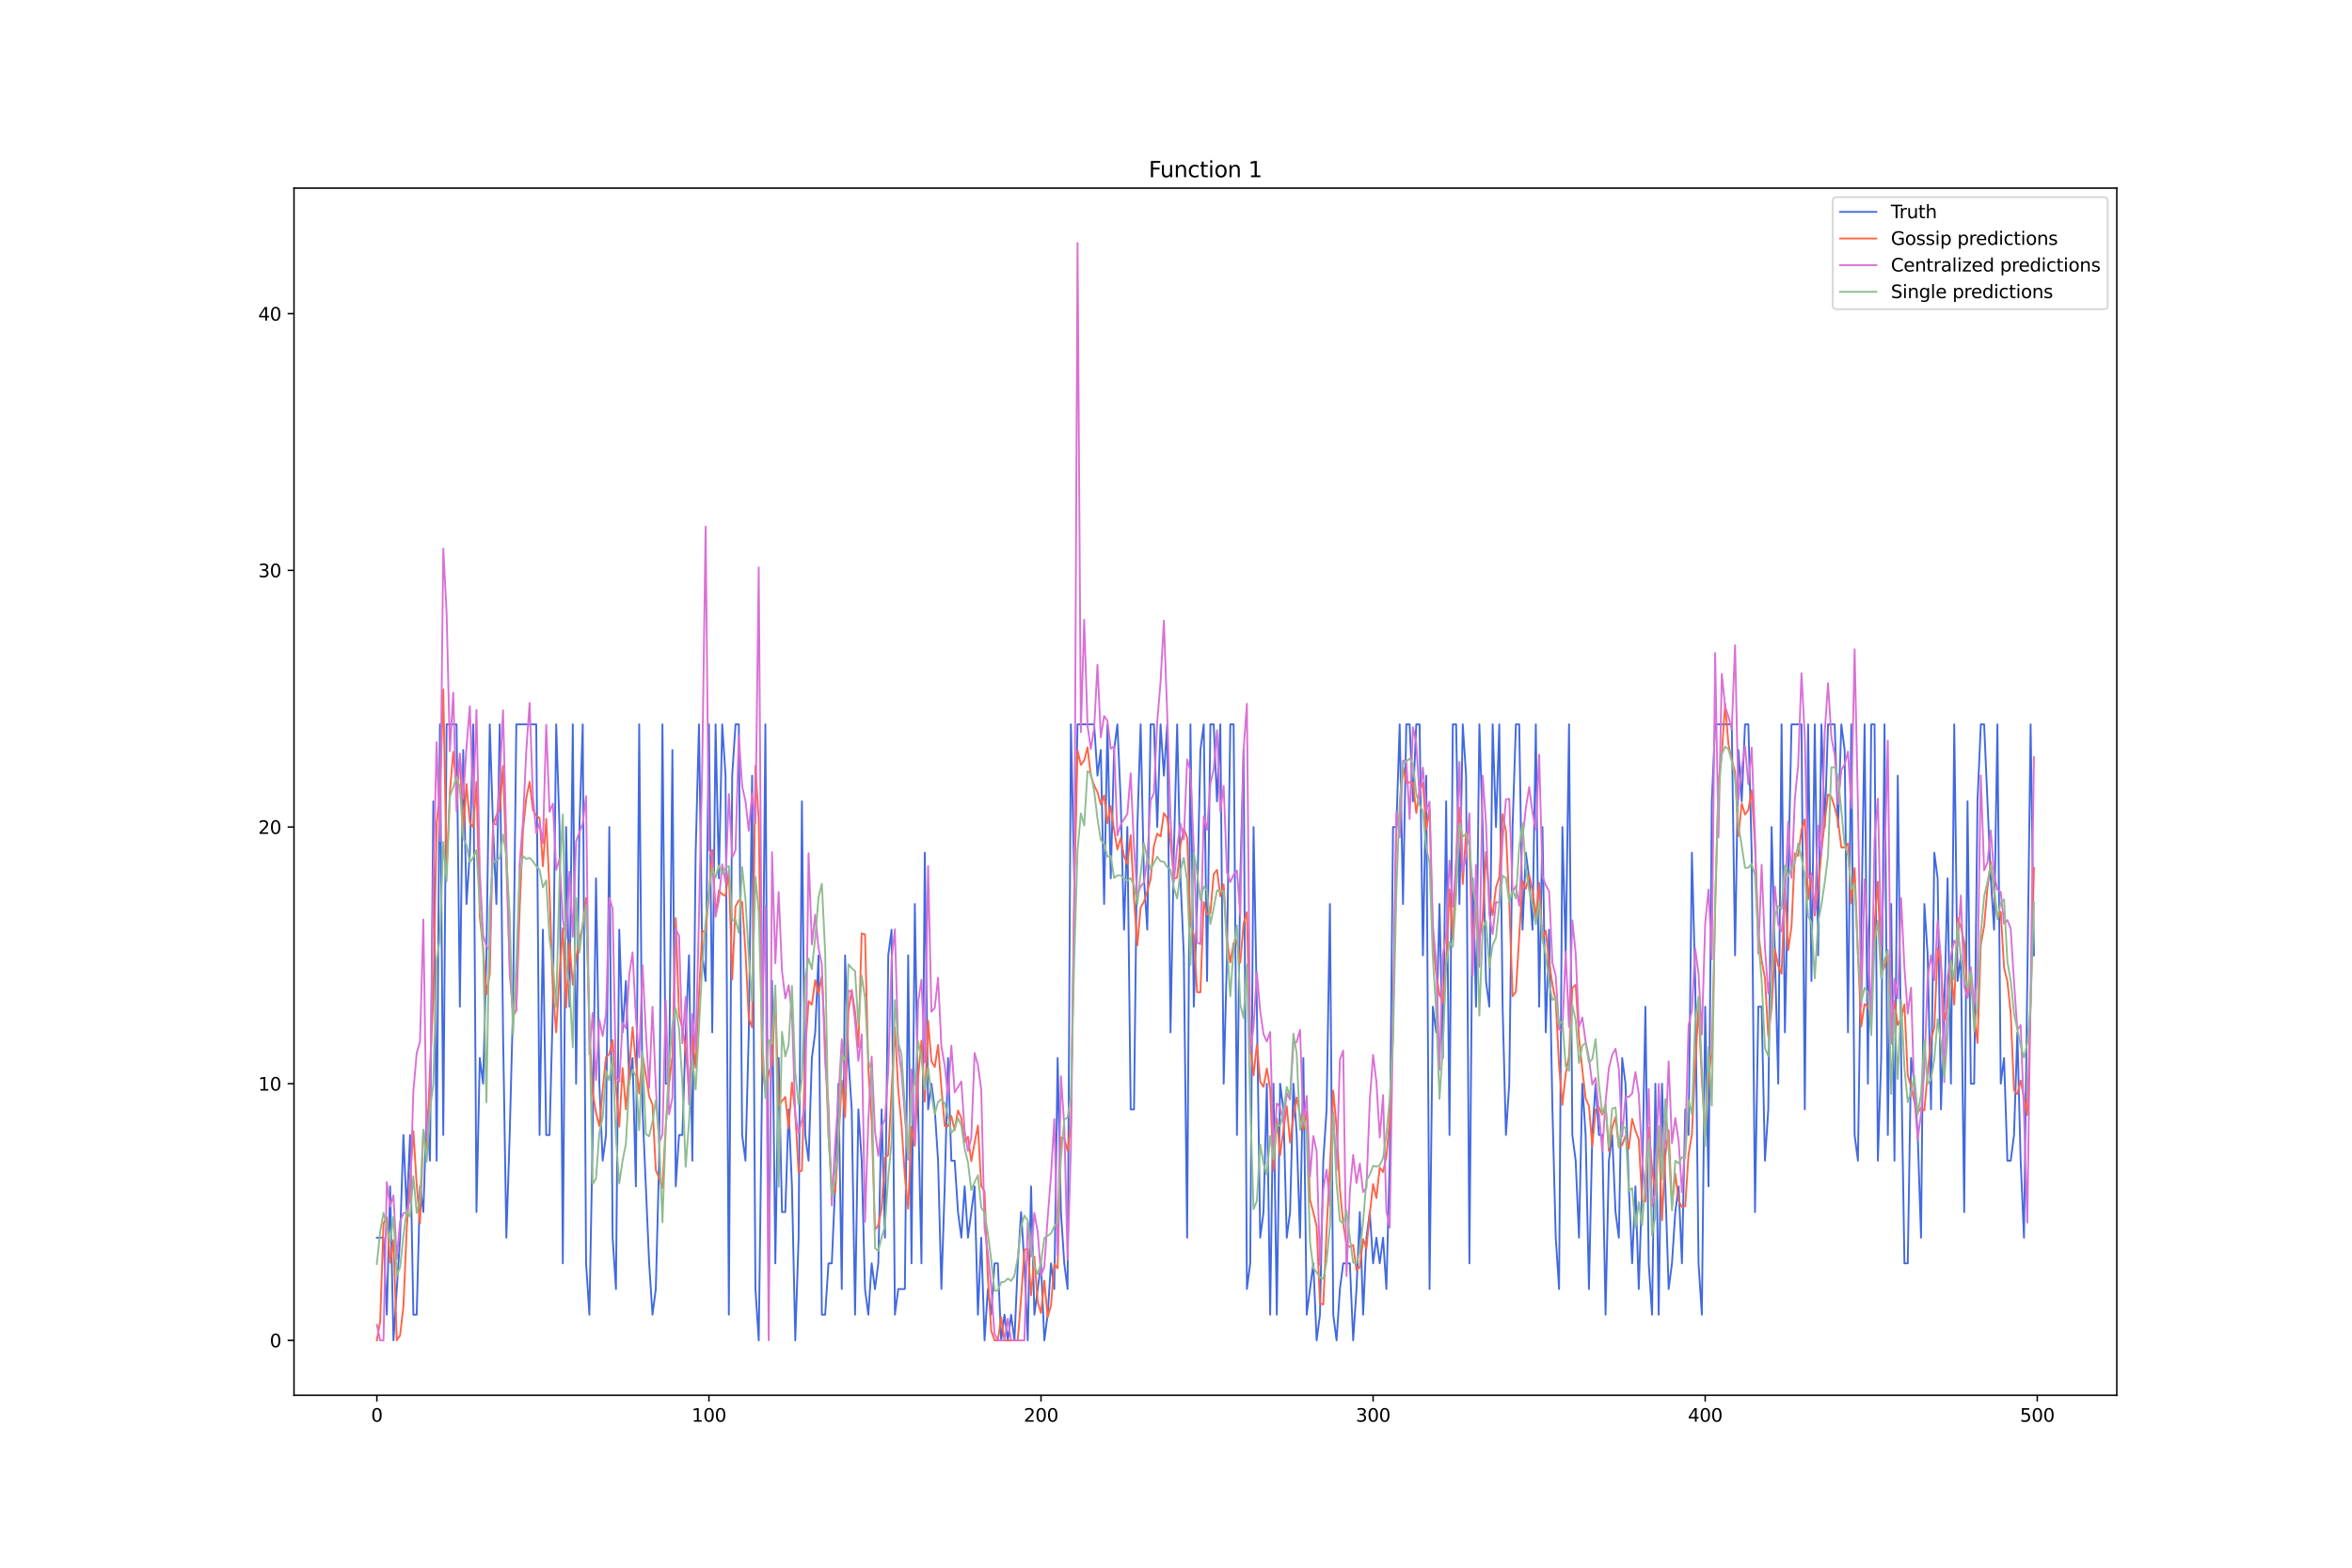 <?xml version="1.0" encoding="utf-8" standalone="no"?>
<!DOCTYPE svg PUBLIC "-//W3C//DTD SVG 1.1//EN"
  "http://www.w3.org/Graphics/SVG/1.1/DTD/svg11.dtd">
<svg xmlns:xlink="http://www.w3.org/1999/xlink" width="1296pt" height="864pt" viewBox="0 0 1296 864" xmlns="http://www.w3.org/2000/svg" version="1.1">
 <defs>
  <style type="text/css">*{stroke-linejoin: round; stroke-linecap: butt}</style>
 </defs>
 <g id="figure_1">
  <g id="patch_1">
   <path d="M 0 864 
L 1296 864 
L 1296 0 
L 0 0 
z
" style="fill: #ffffff"/>
  </g>
  <g id="axes_1">
   <g id="patch_2">
    <path d="M 162 768.96 
L 1166.4 768.96 
L 1166.4 103.68 
L 162 103.68 
z
" style="fill: #ffffff"/>
   </g>
   <g id="matplotlib.axis_1">
    <g id="xtick_1">
     <g id="line2d_1">
      <defs>
       <path id="m90f32930cd" d="M 0 0 
L 0 3.5 
" style="stroke: #000000; stroke-width: 0.8"/>
      </defs>
      <g>
       <use xlink:href="#m90f32930cd" x="207.655" y="768.96" style="stroke: #000000; stroke-width: 0.8"/>
      </g>
     </g>
     <g id="text_1">
      <!-- 0 -->
      <g transform="translate(204.473 783.558) scale(0.1 -0.1)">
       <defs>
        <path id="DejaVuSans-30" d="M 2034 4250 
Q 1547 4250 1301 3770 
Q 1056 3291 1056 2328 
Q 1056 1369 1301 889 
Q 1547 409 2034 409 
Q 2525 409 2770 889 
Q 3016 1369 3016 2328 
Q 3016 3291 2770 3770 
Q 2525 4250 2034 4250 
z
M 2034 4750 
Q 2819 4750 3233 4129 
Q 3647 3509 3647 2328 
Q 3647 1150 3233 529 
Q 2819 -91 2034 -91 
Q 1250 -91 836 529 
Q 422 1150 422 2328 
Q 422 3509 836 4129 
Q 1250 4750 2034 4750 
z
" transform="scale(0.016)"/>
       </defs>
       <use xlink:href="#DejaVuSans-30"/>
      </g>
     </g>
    </g>
    <g id="xtick_2">
     <g id="line2d_2">
      <g>
       <use xlink:href="#m90f32930cd" x="390.639" y="768.96" style="stroke: #000000; stroke-width: 0.8"/>
      </g>
     </g>
     <g id="text_2">
      <!-- 100 -->
      <g transform="translate(381.095 783.558) scale(0.1 -0.1)">
       <defs>
        <path id="DejaVuSans-31" d="M 794 531 
L 1825 531 
L 1825 4091 
L 703 3866 
L 703 4441 
L 1819 4666 
L 2450 4666 
L 2450 531 
L 3481 531 
L 3481 0 
L 794 0 
L 794 531 
z
" transform="scale(0.016)"/>
       </defs>
       <use xlink:href="#DejaVuSans-31"/>
       <use xlink:href="#DejaVuSans-30" x="63.623"/>
       <use xlink:href="#DejaVuSans-30" x="127.246"/>
      </g>
     </g>
    </g>
    <g id="xtick_3">
     <g id="line2d_3">
      <g>
       <use xlink:href="#m90f32930cd" x="573.623" y="768.96" style="stroke: #000000; stroke-width: 0.8"/>
      </g>
     </g>
     <g id="text_3">
      <!-- 200 -->
      <g transform="translate(564.079 783.558) scale(0.1 -0.1)">
       <defs>
        <path id="DejaVuSans-32" d="M 1228 531 
L 3431 531 
L 3431 0 
L 469 0 
L 469 531 
Q 828 903 1448 1529 
Q 2069 2156 2228 2338 
Q 2531 2678 2651 2914 
Q 2772 3150 2772 3378 
Q 2772 3750 2511 3984 
Q 2250 4219 1831 4219 
Q 1534 4219 1204 4116 
Q 875 4013 500 3803 
L 500 4441 
Q 881 4594 1212 4672 
Q 1544 4750 1819 4750 
Q 2544 4750 2975 4387 
Q 3406 4025 3406 3419 
Q 3406 3131 3298 2873 
Q 3191 2616 2906 2266 
Q 2828 2175 2409 1742 
Q 1991 1309 1228 531 
z
" transform="scale(0.016)"/>
       </defs>
       <use xlink:href="#DejaVuSans-32"/>
       <use xlink:href="#DejaVuSans-30" x="63.623"/>
       <use xlink:href="#DejaVuSans-30" x="127.246"/>
      </g>
     </g>
    </g>
    <g id="xtick_4">
     <g id="line2d_4">
      <g>
       <use xlink:href="#m90f32930cd" x="756.607" y="768.96" style="stroke: #000000; stroke-width: 0.8"/>
      </g>
     </g>
     <g id="text_4">
      <!-- 300 -->
      <g transform="translate(747.063 783.558) scale(0.1 -0.1)">
       <defs>
        <path id="DejaVuSans-33" d="M 2597 2516 
Q 3050 2419 3304 2112 
Q 3559 1806 3559 1356 
Q 3559 666 3084 287 
Q 2609 -91 1734 -91 
Q 1441 -91 1130 -33 
Q 819 25 488 141 
L 488 750 
Q 750 597 1062 519 
Q 1375 441 1716 441 
Q 2309 441 2620 675 
Q 2931 909 2931 1356 
Q 2931 1769 2642 2001 
Q 2353 2234 1838 2234 
L 1294 2234 
L 1294 2753 
L 1863 2753 
Q 2328 2753 2575 2939 
Q 2822 3125 2822 3475 
Q 2822 3834 2567 4026 
Q 2313 4219 1838 4219 
Q 1578 4219 1281 4162 
Q 984 4106 628 3988 
L 628 4550 
Q 988 4650 1302 4700 
Q 1616 4750 1894 4750 
Q 2613 4750 3031 4423 
Q 3450 4097 3450 3541 
Q 3450 3153 3228 2886 
Q 3006 2619 2597 2516 
z
" transform="scale(0.016)"/>
       </defs>
       <use xlink:href="#DejaVuSans-33"/>
       <use xlink:href="#DejaVuSans-30" x="63.623"/>
       <use xlink:href="#DejaVuSans-30" x="127.246"/>
      </g>
     </g>
    </g>
    <g id="xtick_5">
     <g id="line2d_5">
      <g>
       <use xlink:href="#m90f32930cd" x="939.591" y="768.96" style="stroke: #000000; stroke-width: 0.8"/>
      </g>
     </g>
     <g id="text_5">
      <!-- 400 -->
      <g transform="translate(930.047 783.558) scale(0.1 -0.1)">
       <defs>
        <path id="DejaVuSans-34" d="M 2419 4116 
L 825 1625 
L 2419 1625 
L 2419 4116 
z
M 2253 4666 
L 3047 4666 
L 3047 1625 
L 3713 1625 
L 3713 1100 
L 3047 1100 
L 3047 0 
L 2419 0 
L 2419 1100 
L 313 1100 
L 313 1709 
L 2253 4666 
z
" transform="scale(0.016)"/>
       </defs>
       <use xlink:href="#DejaVuSans-34"/>
       <use xlink:href="#DejaVuSans-30" x="63.623"/>
       <use xlink:href="#DejaVuSans-30" x="127.246"/>
      </g>
     </g>
    </g>
    <g id="xtick_6">
     <g id="line2d_6">
      <g>
       <use xlink:href="#m90f32930cd" x="1122.575" y="768.96" style="stroke: #000000; stroke-width: 0.8"/>
      </g>
     </g>
     <g id="text_6">
      <!-- 500 -->
      <g transform="translate(1113.032 783.558) scale(0.1 -0.1)">
       <defs>
        <path id="DejaVuSans-35" d="M 691 4666 
L 3169 4666 
L 3169 4134 
L 1269 4134 
L 1269 2991 
Q 1406 3038 1543 3061 
Q 1681 3084 1819 3084 
Q 2600 3084 3056 2656 
Q 3513 2228 3513 1497 
Q 3513 744 3044 326 
Q 2575 -91 1722 -91 
Q 1428 -91 1123 -41 
Q 819 9 494 109 
L 494 744 
Q 775 591 1075 516 
Q 1375 441 1709 441 
Q 2250 441 2565 725 
Q 2881 1009 2881 1497 
Q 2881 1984 2565 2268 
Q 2250 2553 1709 2553 
Q 1456 2553 1204 2497 
Q 953 2441 691 2322 
L 691 4666 
z
" transform="scale(0.016)"/>
       </defs>
       <use xlink:href="#DejaVuSans-35"/>
       <use xlink:href="#DejaVuSans-30" x="63.623"/>
       <use xlink:href="#DejaVuSans-30" x="127.246"/>
      </g>
     </g>
    </g>
   </g>
   <g id="matplotlib.axis_2">
    <g id="ytick_1">
     <g id="line2d_7">
      <defs>
       <path id="m08e4f0e780" d="M 0 0 
L -3.5 0 
" style="stroke: #000000; stroke-width: 0.8"/>
      </defs>
      <g>
       <use xlink:href="#m08e4f0e780" x="162" y="738.72" style="stroke: #000000; stroke-width: 0.8"/>
      </g>
     </g>
     <g id="text_7">
      <!-- 0 -->
      <g transform="translate(148.637 742.519) scale(0.1 -0.1)">
       <use xlink:href="#DejaVuSans-30"/>
      </g>
     </g>
    </g>
    <g id="ytick_2">
     <g id="line2d_8">
      <g>
       <use xlink:href="#m08e4f0e780" x="162" y="597.258" style="stroke: #000000; stroke-width: 0.8"/>
      </g>
     </g>
     <g id="text_8">
      <!-- 10 -->
      <g transform="translate(142.275 601.057) scale(0.1 -0.1)">
       <use xlink:href="#DejaVuSans-31"/>
       <use xlink:href="#DejaVuSans-30" x="63.623"/>
      </g>
     </g>
    </g>
    <g id="ytick_3">
     <g id="line2d_9">
      <g>
       <use xlink:href="#m08e4f0e780" x="162" y="455.796" style="stroke: #000000; stroke-width: 0.8"/>
      </g>
     </g>
     <g id="text_9">
      <!-- 20 -->
      <g transform="translate(142.275 459.595) scale(0.1 -0.1)">
       <use xlink:href="#DejaVuSans-32"/>
       <use xlink:href="#DejaVuSans-30" x="63.623"/>
      </g>
     </g>
    </g>
    <g id="ytick_4">
     <g id="line2d_10">
      <g>
       <use xlink:href="#m08e4f0e780" x="162" y="314.334" style="stroke: #000000; stroke-width: 0.8"/>
      </g>
     </g>
     <g id="text_10">
      <!-- 30 -->
      <g transform="translate(142.275 318.133) scale(0.1 -0.1)">
       <use xlink:href="#DejaVuSans-33"/>
       <use xlink:href="#DejaVuSans-30" x="63.623"/>
      </g>
     </g>
    </g>
    <g id="ytick_5">
     <g id="line2d_11">
      <g>
       <use xlink:href="#m08e4f0e780" x="162" y="172.871" style="stroke: #000000; stroke-width: 0.8"/>
      </g>
     </g>
     <g id="text_11">
      <!-- 40 -->
      <g transform="translate(142.275 176.671) scale(0.1 -0.1)">
       <use xlink:href="#DejaVuSans-34"/>
       <use xlink:href="#DejaVuSans-30" x="63.623"/>
      </g>
     </g>
    </g>
   </g>
   <g id="line2d_12">
    <path d="M 207.655 682.135 
L 211.314 682.135 
L 213.144 724.574 
L 214.974 653.843 
L 216.804 738.72 
L 220.463 682.135 
L 222.293 625.55 
L 224.123 667.989 
L 225.953 625.55 
L 227.783 724.574 
L 229.613 724.574 
L 231.442 653.843 
L 233.272 667.989 
L 235.102 611.404 
L 236.932 639.696 
L 238.762 441.649 
L 240.592 639.696 
L 242.422 399.211 
L 244.251 625.55 
L 246.081 399.211 
L 251.571 399.211 
L 253.401 554.819 
L 255.23 413.357 
L 257.06 498.234 
L 258.89 469.942 
L 260.72 399.211 
L 262.55 667.989 
L 264.38 583.112 
L 266.209 597.258 
L 268.039 526.527 
L 269.869 399.211 
L 271.699 455.796 
L 273.529 498.234 
L 275.359 399.211 
L 277.189 568.965 
L 279.018 682.135 
L 280.848 625.55 
L 282.678 554.819 
L 284.508 399.211 
L 295.487 399.211 
L 297.317 625.55 
L 299.147 512.381 
L 300.976 625.55 
L 302.806 625.55 
L 304.636 554.819 
L 306.466 399.211 
L 308.296 455.796 
L 310.126 696.281 
L 311.956 455.796 
L 313.785 554.819 
L 315.615 399.211 
L 317.445 597.258 
L 319.275 455.796 
L 321.105 399.211 
L 322.935 696.281 
L 324.764 724.574 
L 326.594 625.55 
L 328.424 484.088 
L 330.254 597.258 
L 332.084 639.696 
L 333.914 625.55 
L 335.743 455.796 
L 337.573 682.135 
L 339.403 710.428 
L 341.233 512.381 
L 343.063 568.965 
L 344.893 540.673 
L 346.723 597.258 
L 348.552 583.112 
L 350.382 653.843 
L 352.212 399.211 
L 354.042 611.404 
L 357.702 696.281 
L 359.531 724.574 
L 361.361 710.428 
L 363.191 639.696 
L 365.021 399.211 
L 366.851 597.258 
L 368.681 597.258 
L 370.51 413.357 
L 372.34 653.843 
L 374.17 625.55 
L 376 625.55 
L 377.83 568.965 
L 379.66 526.527 
L 381.489 639.696 
L 383.319 469.942 
L 385.149 399.211 
L 386.979 526.527 
L 388.809 540.673 
L 390.639 399.211 
L 392.469 568.965 
L 394.298 399.211 
L 396.128 484.088 
L 397.958 399.211 
L 399.788 427.503 
L 401.618 724.574 
L 403.448 427.503 
L 405.277 399.211 
L 407.107 399.211 
L 408.937 625.55 
L 410.767 639.696 
L 412.597 568.965 
L 414.427 427.503 
L 416.256 710.428 
L 418.086 738.72 
L 419.916 597.258 
L 421.746 399.211 
L 423.576 710.428 
L 425.406 540.673 
L 427.236 696.281 
L 429.065 583.112 
L 430.895 667.989 
L 432.725 667.989 
L 434.555 611.404 
L 436.385 653.843 
L 438.215 738.72 
L 440.044 682.135 
L 441.874 441.649 
L 443.704 625.55 
L 445.534 639.696 
L 447.364 583.112 
L 449.194 568.965 
L 451.023 526.527 
L 452.853 724.574 
L 454.683 724.574 
L 456.513 696.281 
L 458.343 696.281 
L 460.173 653.843 
L 462.003 597.258 
L 463.832 710.428 
L 465.662 526.527 
L 467.492 583.112 
L 469.322 611.404 
L 471.152 724.574 
L 472.982 611.404 
L 474.811 639.696 
L 476.641 710.428 
L 478.471 724.574 
L 480.301 696.281 
L 482.131 710.428 
L 483.961 696.281 
L 485.79 611.404 
L 487.62 682.135 
L 489.45 526.527 
L 491.28 512.381 
L 493.11 724.574 
L 494.94 710.428 
L 498.599 710.428 
L 500.429 526.527 
L 502.259 696.281 
L 504.089 498.234 
L 505.919 611.404 
L 507.749 696.281 
L 509.578 469.942 
L 511.408 611.404 
L 513.238 597.258 
L 515.068 611.404 
L 516.898 639.696 
L 518.728 710.428 
L 520.557 653.843 
L 522.387 583.112 
L 524.217 639.696 
L 526.047 639.696 
L 527.877 667.989 
L 529.707 682.135 
L 531.536 653.843 
L 533.366 682.135 
L 537.026 653.843 
L 538.856 724.574 
L 540.686 682.135 
L 542.516 738.72 
L 544.345 710.428 
L 546.175 724.574 
L 548.005 696.281 
L 549.835 696.281 
L 551.665 738.72 
L 553.495 724.574 
L 555.324 738.72 
L 557.154 724.574 
L 558.984 738.72 
L 560.814 696.281 
L 562.644 667.989 
L 564.474 696.281 
L 566.303 738.72 
L 568.133 653.843 
L 569.963 724.574 
L 573.623 696.281 
L 575.453 738.72 
L 577.283 724.574 
L 579.112 696.281 
L 580.942 710.428 
L 582.772 583.112 
L 584.602 667.989 
L 586.432 696.281 
L 588.262 710.428 
L 590.091 399.211 
L 591.921 484.088 
L 593.751 399.211 
L 602.9 399.211 
L 604.73 427.503 
L 606.56 413.357 
L 608.39 498.234 
L 610.22 399.211 
L 612.05 484.088 
L 613.879 413.357 
L 615.709 399.211 
L 617.539 441.649 
L 619.369 512.381 
L 621.199 455.796 
L 623.029 611.404 
L 624.858 611.404 
L 626.688 455.796 
L 628.518 399.211 
L 630.348 484.088 
L 632.178 512.381 
L 634.008 399.211 
L 635.837 399.211 
L 637.667 455.796 
L 639.497 399.211 
L 641.327 427.503 
L 643.157 399.211 
L 644.987 568.965 
L 646.817 469.942 
L 648.646 399.211 
L 650.476 484.088 
L 652.306 526.527 
L 654.136 682.135 
L 655.966 399.211 
L 657.796 554.819 
L 659.625 498.234 
L 661.455 413.357 
L 663.285 399.211 
L 665.115 540.673 
L 666.945 399.211 
L 668.775 399.211 
L 670.604 441.649 
L 672.434 399.211 
L 674.264 597.258 
L 676.094 526.527 
L 677.924 399.211 
L 679.754 399.211 
L 681.583 625.55 
L 683.413 484.088 
L 685.243 413.357 
L 687.073 710.428 
L 688.903 696.281 
L 690.733 455.796 
L 692.563 554.819 
L 694.392 682.135 
L 696.222 667.989 
L 698.052 597.258 
L 699.882 724.574 
L 701.712 597.258 
L 703.542 724.574 
L 705.371 597.258 
L 707.201 611.404 
L 709.031 682.135 
L 710.861 667.989 
L 712.691 597.258 
L 714.521 625.55 
L 716.35 682.135 
L 718.18 583.112 
L 720.01 724.574 
L 723.67 696.281 
L 725.5 738.72 
L 727.33 724.574 
L 729.159 639.696 
L 730.989 611.404 
L 732.819 498.234 
L 734.649 724.574 
L 736.479 738.72 
L 738.309 710.428 
L 740.138 696.281 
L 743.798 696.281 
L 745.628 738.72 
L 747.458 710.428 
L 749.288 667.989 
L 751.117 724.574 
L 752.947 682.135 
L 754.777 667.989 
L 756.607 696.281 
L 758.437 682.135 
L 760.267 696.281 
L 762.097 682.135 
L 763.926 710.428 
L 765.756 639.696 
L 767.586 455.796 
L 769.416 455.796 
L 771.246 399.211 
L 773.076 498.234 
L 774.905 399.211 
L 776.735 399.211 
L 778.565 441.649 
L 780.395 399.211 
L 782.225 399.211 
L 784.055 526.527 
L 785.884 427.503 
L 787.714 710.428 
L 789.544 554.819 
L 791.374 568.965 
L 793.204 498.234 
L 795.034 583.112 
L 796.864 441.649 
L 798.693 625.55 
L 800.523 399.211 
L 802.353 399.211 
L 804.183 498.234 
L 806.013 399.211 
L 807.843 427.503 
L 809.672 696.281 
L 811.502 484.088 
L 813.332 554.819 
L 815.162 399.211 
L 816.992 455.796 
L 818.822 540.673 
L 820.651 554.819 
L 822.481 399.211 
L 824.311 455.796 
L 826.141 399.211 
L 827.971 554.819 
L 829.801 625.55 
L 831.63 597.258 
L 833.46 455.796 
L 835.29 399.211 
L 837.12 399.211 
L 838.95 512.381 
L 840.78 469.942 
L 842.61 484.088 
L 844.439 512.381 
L 846.269 399.211 
L 848.099 554.819 
L 849.929 455.796 
L 851.759 568.965 
L 853.589 512.381 
L 855.418 611.404 
L 857.248 682.135 
L 859.078 710.428 
L 860.908 455.796 
L 862.738 526.527 
L 864.568 399.211 
L 866.397 625.55 
L 868.227 639.696 
L 870.057 682.135 
L 871.887 597.258 
L 873.717 625.55 
L 875.547 710.428 
L 877.377 625.55 
L 879.206 597.258 
L 881.036 625.55 
L 882.866 625.55 
L 884.696 724.574 
L 886.526 639.696 
L 888.356 625.55 
L 890.185 667.989 
L 892.015 682.135 
L 893.845 583.112 
L 895.675 597.258 
L 897.505 653.843 
L 899.335 696.281 
L 901.164 653.843 
L 902.994 710.428 
L 904.824 653.843 
L 906.654 554.819 
L 908.484 696.281 
L 910.314 724.574 
L 912.144 597.258 
L 913.973 724.574 
L 915.803 597.258 
L 919.463 710.428 
L 921.293 696.281 
L 923.123 667.989 
L 924.952 653.843 
L 926.782 696.281 
L 928.612 611.404 
L 930.442 625.55 
L 932.272 469.942 
L 934.102 540.673 
L 935.931 696.281 
L 937.761 724.574 
L 939.591 554.819 
L 941.421 653.843 
L 943.251 441.649 
L 945.081 399.211 
L 954.23 399.211 
L 956.06 526.527 
L 957.89 413.357 
L 959.719 441.649 
L 961.549 399.211 
L 963.379 399.211 
L 965.209 469.942 
L 967.039 667.989 
L 968.869 554.819 
L 970.698 554.819 
L 972.528 639.696 
L 974.358 611.404 
L 976.188 455.796 
L 979.848 597.258 
L 981.678 399.211 
L 983.507 568.965 
L 987.167 399.211 
L 992.657 399.211 
L 994.486 611.404 
L 996.316 399.211 
L 998.146 540.673 
L 999.976 399.211 
L 1001.806 526.527 
L 1003.636 399.211 
L 1005.465 455.796 
L 1007.295 399.211 
L 1010.955 399.211 
L 1012.785 455.796 
L 1014.615 399.211 
L 1016.444 413.357 
L 1018.274 568.965 
L 1020.104 399.211 
L 1021.934 625.55 
L 1023.764 639.696 
L 1025.594 512.381 
L 1027.424 399.211 
L 1029.253 597.258 
L 1031.083 399.211 
L 1032.913 399.211 
L 1034.743 639.696 
L 1036.573 583.112 
L 1038.403 399.211 
L 1040.232 625.55 
L 1042.062 498.234 
L 1043.892 639.696 
L 1045.722 427.503 
L 1047.552 583.112 
L 1049.382 696.281 
L 1051.211 696.281 
L 1053.041 583.112 
L 1054.871 597.258 
L 1056.701 625.55 
L 1058.531 682.135 
L 1060.361 498.234 
L 1062.191 526.527 
L 1064.02 611.404 
L 1065.85 469.942 
L 1067.68 484.088 
L 1069.51 611.404 
L 1071.34 554.819 
L 1073.17 484.088 
L 1074.999 597.258 
L 1076.829 399.211 
L 1078.659 540.673 
L 1080.489 526.527 
L 1082.319 667.989 
L 1084.149 441.649 
L 1085.978 597.258 
L 1087.808 597.258 
L 1089.638 441.649 
L 1091.468 399.211 
L 1093.298 399.211 
L 1096.958 484.088 
L 1098.787 512.381 
L 1100.617 399.211 
L 1102.447 597.258 
L 1104.277 583.112 
L 1106.107 639.696 
L 1107.937 639.696 
L 1109.766 625.55 
L 1111.596 568.965 
L 1113.426 639.696 
L 1115.256 682.135 
L 1118.916 399.211 
L 1120.745 526.527 
L 1120.745 526.527 
" clip-path="url(#p2a21d5d3f4)" style="fill: none; stroke: #4169e1; stroke-linecap: square"/>
   </g>
   <g id="line2d_13">
    <path d="M 207.655 738.72 
L 209.484 728.314 
L 211.314 674.173 
L 213.144 670.867 
L 214.974 695.972 
L 216.804 683.521 
L 218.634 738.72 
L 220.463 735.984 
L 222.293 719.894 
L 224.123 677.414 
L 225.953 649.484 
L 227.783 623.48 
L 229.613 653.014 
L 231.442 674.119 
L 233.272 623.28 
L 235.102 636.617 
L 236.932 588.853 
L 238.762 550.321 
L 240.592 453.52 
L 242.422 436.624 
L 244.251 379.954 
L 246.081 479.827 
L 247.911 436.257 
L 249.741 414.362 
L 251.571 434.692 
L 253.401 417.223 
L 255.23 458.762 
L 257.06 432.082 
L 258.89 453.29 
L 260.72 455.797 
L 262.55 430.96 
L 264.38 505.237 
L 266.209 522.651 
L 268.039 547.955 
L 269.869 536.738 
L 271.699 454.659 
L 273.529 449.283 
L 275.359 446.093 
L 277.189 422.049 
L 280.848 531.25 
L 282.678 560.257 
L 284.508 556.637 
L 286.338 501.444 
L 288.168 457.344 
L 289.997 439.88 
L 291.827 430.848 
L 293.657 446.43 
L 295.487 449.51 
L 297.317 450.967 
L 299.147 477.444 
L 300.976 451.305 
L 302.806 491.192 
L 304.636 545.572 
L 306.466 569.028 
L 308.296 536.855 
L 310.126 511.539 
L 311.956 555.356 
L 313.785 519.516 
L 315.615 542.748 
L 317.445 528.214 
L 319.275 517.763 
L 321.105 510.154 
L 322.935 494.921 
L 324.764 565.786 
L 326.594 602.246 
L 328.424 613.383 
L 330.254 620.646 
L 332.084 600.452 
L 333.914 582.675 
L 335.743 580.997 
L 337.573 573.232 
L 339.403 599.131 
L 341.233 620.954 
L 343.063 588.594 
L 344.893 611.35 
L 346.723 589.965 
L 348.552 566.131 
L 350.382 585.928 
L 352.212 602.65 
L 354.042 581.501 
L 355.872 592.331 
L 357.702 604.161 
L 359.531 608.858 
L 361.361 644.903 
L 363.191 649.133 
L 365.021 654.684 
L 366.851 620.532 
L 368.681 596.88 
L 370.51 582.277 
L 372.34 506.014 
L 374.17 559.531 
L 376 566.597 
L 377.83 577.786 
L 379.66 600.67 
L 381.489 570.469 
L 383.319 588.472 
L 385.149 548.247 
L 386.979 513.073 
L 388.809 513.527 
L 390.639 493.086 
L 392.469 468.437 
L 394.298 504.119 
L 396.128 490.744 
L 397.958 492.804 
L 399.788 493.86 
L 401.618 479.745 
L 403.448 539.866 
L 405.277 499.625 
L 407.107 496.176 
L 408.937 497.094 
L 410.767 524.397 
L 412.597 561.246 
L 414.427 566.273 
L 416.256 422.077 
L 418.086 452.15 
L 419.916 585.994 
L 421.746 601.61 
L 423.576 591.183 
L 425.406 586.887 
L 427.236 548.446 
L 429.065 609.392 
L 430.895 606.785 
L 432.725 604.563 
L 434.555 622.019 
L 436.385 596.617 
L 438.215 613.476 
L 440.044 646.013 
L 441.874 645.128 
L 443.704 579.286 
L 445.534 551.76 
L 447.364 553.679 
L 449.194 540.207 
L 451.023 547.843 
L 452.853 538.061 
L 454.683 574.482 
L 456.513 625.616 
L 458.343 653.922 
L 460.173 657.369 
L 462.003 629.717 
L 463.832 595.476 
L 465.662 615.678 
L 467.492 557.244 
L 469.322 545.678 
L 471.152 557.668 
L 472.982 576.995 
L 474.811 514.432 
L 476.641 515.008 
L 478.471 589.402 
L 480.301 617.778 
L 482.131 677.704 
L 483.961 675.298 
L 485.79 665.881 
L 487.62 638.197 
L 489.45 636.518 
L 493.11 566.277 
L 494.94 600.659 
L 496.77 620.142 
L 498.599 648.218 
L 500.429 666.186 
L 502.259 621.041 
L 504.089 631.536 
L 505.919 593.643 
L 507.749 573.568 
L 509.578 607.161 
L 511.408 562.601 
L 513.238 584.892 
L 515.068 588.069 
L 516.898 575.937 
L 518.728 599.627 
L 520.557 620.619 
L 522.387 620.706 
L 524.217 615.111 
L 526.047 622.853 
L 527.877 612.008 
L 529.707 616.147 
L 531.536 629.484 
L 533.366 626.45 
L 535.196 640.009 
L 537.026 629.78 
L 538.856 620.309 
L 540.686 653.635 
L 542.516 656.69 
L 544.345 704.096 
L 546.175 733.384 
L 548.005 738.72 
L 549.835 738.72 
L 551.665 725.967 
L 553.495 738.72 
L 560.814 738.72 
L 562.644 715.435 
L 564.474 688.847 
L 566.303 688.207 
L 568.133 713.888 
L 569.963 692.577 
L 571.793 717.564 
L 573.623 723.681 
L 575.453 705.834 
L 577.283 725.97 
L 579.112 719.518 
L 580.942 696.712 
L 582.772 699.028 
L 584.602 626.889 
L 586.432 627.371 
L 588.262 634.193 
L 590.091 619.499 
L 591.921 492.672 
L 593.751 413.631 
L 595.581 421.543 
L 597.411 419.115 
L 599.241 411.876 
L 601.07 427.498 
L 602.9 432.883 
L 604.73 436.488 
L 606.56 443.369 
L 608.39 438.415 
L 610.22 453.64 
L 612.05 444.259 
L 613.879 457.429 
L 615.709 468.128 
L 617.539 461.889 
L 619.369 471.921 
L 621.199 476.094 
L 623.029 460.286 
L 624.858 495.519 
L 626.688 521.044 
L 628.518 500.162 
L 630.348 496.945 
L 632.178 491.286 
L 634.008 484.517 
L 635.837 466.188 
L 637.667 459.422 
L 639.497 461.037 
L 641.327 448.089 
L 643.157 450.983 
L 644.987 463.87 
L 646.817 484.302 
L 648.646 483.593 
L 650.476 465.638 
L 652.306 456.655 
L 654.136 461.605 
L 655.966 509.5 
L 657.796 515.256 
L 659.625 546.838 
L 661.455 546.887 
L 663.285 497.154 
L 665.115 504.094 
L 666.945 503.211 
L 668.775 481.722 
L 670.604 479.441 
L 672.434 493.935 
L 674.264 487.411 
L 676.094 518.34 
L 677.924 530.439 
L 679.754 519.721 
L 681.583 518.477 
L 683.413 530.523 
L 685.243 508.943 
L 687.073 502.785 
L 688.903 576.338 
L 690.733 592.76 
L 692.563 575.472 
L 694.392 596.089 
L 696.222 598.985 
L 698.052 588.869 
L 699.882 600.098 
L 701.712 645.026 
L 703.542 616.445 
L 705.371 636.639 
L 707.201 622.468 
L 709.031 609.807 
L 710.861 629.731 
L 712.691 615.576 
L 714.521 604.848 
L 716.35 614.896 
L 718.18 622.56 
L 720.01 612.436 
L 721.84 661.294 
L 723.67 668.13 
L 725.5 675.954 
L 727.33 718.342 
L 729.159 718.966 
L 730.989 677.609 
L 732.819 643.41 
L 734.649 601.037 
L 736.479 621.454 
L 738.309 655.199 
L 740.138 674.332 
L 741.968 686.313 
L 743.798 687.187 
L 745.628 686.149 
L 747.458 700.086 
L 749.288 698.338 
L 751.117 682.926 
L 752.947 688.104 
L 754.777 668.933 
L 756.607 652.558 
L 758.437 660.284 
L 760.267 643.495 
L 762.097 645.982 
L 763.926 637.402 
L 765.756 618.145 
L 767.586 563.346 
L 769.416 452.254 
L 771.246 448.621 
L 773.076 422.278 
L 774.905 431.464 
L 776.735 431.149 
L 778.565 431.294 
L 780.395 448.106 
L 782.225 435.906 
L 784.055 431.423 
L 785.884 457.218 
L 787.714 445.794 
L 789.544 519.054 
L 791.374 536.728 
L 793.204 548.177 
L 795.034 552.903 
L 796.864 529.652 
L 798.693 490.091 
L 800.523 517.92 
L 802.353 474.489 
L 804.183 445.152 
L 806.013 487.219 
L 807.843 458.928 
L 809.672 465.734 
L 811.502 523.563 
L 813.332 501.111 
L 815.162 518.626 
L 816.992 506.019 
L 818.822 469.6 
L 820.651 494.871 
L 822.481 504.381 
L 824.311 489.11 
L 826.141 483.39 
L 827.971 448.717 
L 829.801 458.066 
L 831.63 497.899 
L 833.46 549.056 
L 835.29 546.594 
L 838.95 485.575 
L 840.78 489.784 
L 842.61 482.268 
L 844.439 490.756 
L 846.269 505.308 
L 848.099 486.536 
L 849.929 517.546 
L 851.759 512.905 
L 853.589 530.331 
L 855.418 542.498 
L 857.248 552.104 
L 859.078 587.233 
L 860.908 608.934 
L 862.738 591.676 
L 864.568 582.228 
L 866.397 544.425 
L 868.227 542.759 
L 870.057 571.599 
L 871.887 589.487 
L 873.717 605.295 
L 875.547 609.59 
L 877.377 631.778 
L 879.206 611.474 
L 881.036 610.189 
L 882.866 614.306 
L 884.696 608.757 
L 886.526 634.352 
L 888.356 621.413 
L 890.185 615.711 
L 892.015 632.316 
L 893.845 631.015 
L 895.675 625.996 
L 897.505 633.113 
L 899.335 616.705 
L 901.164 623.066 
L 902.994 628.018 
L 904.824 661.763 
L 906.654 662.204 
L 908.484 621.409 
L 910.314 643.652 
L 912.144 657.913 
L 913.973 621.964 
L 915.803 672.454 
L 917.633 636.737 
L 919.463 622.845 
L 921.293 664.506 
L 923.123 646.855 
L 924.952 661.753 
L 926.782 665.217 
L 928.612 664.765 
L 930.442 635.965 
L 932.272 625.282 
L 934.102 586.85 
L 935.931 554.839 
L 937.761 595.278 
L 939.591 624.334 
L 941.421 593.728 
L 943.251 580.275 
L 945.081 501.451 
L 946.911 430.592 
L 948.74 415.946 
L 950.57 387.804 
L 952.4 410.101 
L 954.23 418.973 
L 956.06 425.35 
L 957.89 460.794 
L 959.719 442.828 
L 961.549 448.935 
L 963.379 446.4 
L 965.209 435.577 
L 967.039 465.434 
L 968.869 513.681 
L 970.698 529.327 
L 972.528 539.151 
L 974.358 571.115 
L 976.188 555.449 
L 978.018 523.215 
L 979.848 532.344 
L 981.678 536.676 
L 983.507 489.557 
L 985.337 523.634 
L 987.167 510.384 
L 988.997 470.29 
L 990.827 471.74 
L 992.657 457.48 
L 994.486 451.57 
L 996.316 495.582 
L 998.146 481.311 
L 999.976 504.599 
L 1001.806 490.035 
L 1003.636 469.361 
L 1005.465 452.865 
L 1007.295 437.801 
L 1009.125 439.148 
L 1010.955 444.986 
L 1012.785 452.282 
L 1014.615 467.079 
L 1016.444 467.057 
L 1018.274 464.848 
L 1020.104 497.861 
L 1021.934 478.407 
L 1023.764 526.282 
L 1025.594 565.689 
L 1027.424 553.396 
L 1029.253 554.779 
L 1031.083 560.185 
L 1032.913 508.803 
L 1034.743 485.961 
L 1036.573 537.135 
L 1038.403 532.692 
L 1040.232 526.251 
L 1042.062 573.484 
L 1043.892 551.796 
L 1045.722 565.033 
L 1047.552 561.267 
L 1049.382 553.553 
L 1051.211 592.779 
L 1053.041 598.809 
L 1054.871 607.407 
L 1056.701 613.163 
L 1058.531 610.692 
L 1060.361 611.976 
L 1062.191 591.273 
L 1064.02 572.951 
L 1065.85 566.362 
L 1067.68 522.753 
L 1069.51 532.235 
L 1071.34 562.167 
L 1073.17 554.778 
L 1074.999 535.597 
L 1076.829 553.661 
L 1078.659 505.732 
L 1080.489 510.876 
L 1082.319 519.426 
L 1084.149 549.82 
L 1085.978 540.571 
L 1087.808 559.047 
L 1089.638 574.824 
L 1091.468 520.694 
L 1093.298 510.331 
L 1095.128 489.232 
L 1096.958 475.169 
L 1098.787 491.876 
L 1100.617 506.377 
L 1102.447 502.512 
L 1104.277 533.449 
L 1106.107 540.864 
L 1107.937 558.312 
L 1109.766 600.826 
L 1111.596 602.977 
L 1113.426 595.528 
L 1117.086 614.425 
L 1118.916 553.962 
L 1120.745 478.4 
L 1120.745 478.4 
" clip-path="url(#p2a21d5d3f4)" style="fill: none; stroke: #ff6347; stroke-linecap: square"/>
   </g>
   <g id="line2d_14">
    <path d="M 207.655 730.153 
L 209.484 738.72 
L 211.314 738.72 
L 213.144 651.486 
L 214.974 665.004 
L 216.804 658.776 
L 218.634 693.783 
L 220.463 673.163 
L 222.293 668.643 
L 224.123 668.167 
L 225.953 660.789 
L 227.783 601.23 
L 229.613 580.404 
L 231.442 574.075 
L 233.272 506.745 
L 235.102 627.346 
L 236.932 610.007 
L 238.762 484.672 
L 240.592 409.054 
L 242.422 463.618 
L 244.251 302.373 
L 246.081 337.474 
L 247.911 414.06 
L 249.741 381.78 
L 251.571 447.092 
L 253.401 415.326 
L 255.23 440.286 
L 257.06 411.564 
L 258.89 389.24 
L 260.72 444.336 
L 262.55 391.268 
L 264.38 480.802 
L 266.209 515.331 
L 268.039 521.608 
L 269.869 523.593 
L 271.699 453.913 
L 273.529 454.49 
L 275.359 429.822 
L 277.189 391.465 
L 280.848 536.817 
L 282.678 557.952 
L 284.508 556.87 
L 286.338 475.661 
L 288.168 452.76 
L 289.997 413.663 
L 291.827 387.38 
L 293.657 439.15 
L 295.487 459.215 
L 297.317 453.654 
L 299.147 464.734 
L 300.976 399.462 
L 302.806 447.424 
L 304.636 442.941 
L 306.466 479.481 
L 308.296 473.275 
L 310.126 506.93 
L 311.956 517.19 
L 313.785 480.445 
L 315.615 516.263 
L 317.445 463.586 
L 319.275 458.858 
L 321.105 453.683 
L 322.935 438.739 
L 324.764 581.073 
L 326.594 558.268 
L 328.424 595.236 
L 330.254 562.112 
L 332.084 571.002 
L 333.914 559.059 
L 335.743 494.756 
L 337.573 500.906 
L 339.403 593.968 
L 341.233 596.1 
L 343.063 563.787 
L 344.893 566.713 
L 346.723 537.46 
L 348.552 524.883 
L 350.382 560.904 
L 352.212 582.816 
L 354.042 532.013 
L 355.872 568.314 
L 357.702 599.572 
L 359.531 554.89 
L 361.361 598.535 
L 363.191 629.818 
L 365.021 625.228 
L 366.851 551.297 
L 368.681 614.14 
L 370.51 605.134 
L 372.34 512.119 
L 374.17 515.722 
L 376 575.044 
L 377.83 549.464 
L 379.66 608.756 
L 381.489 558.808 
L 383.319 578.278 
L 385.149 505.507 
L 386.979 420.136 
L 388.809 290.234 
L 390.639 467.885 
L 392.469 472.797 
L 394.298 505.207 
L 396.128 496.135 
L 397.958 476.355 
L 399.788 486.26 
L 401.618 437.579 
L 403.448 472.522 
L 405.277 468.717 
L 407.107 405.414 
L 408.937 433.229 
L 410.767 441.541 
L 412.597 457.911 
L 414.427 437.264 
L 416.256 453.615 
L 418.086 312.703 
L 419.916 563.388 
L 421.746 499.294 
L 423.576 738.72 
L 425.406 469.657 
L 427.236 530.958 
L 429.065 491.554 
L 430.895 535.173 
L 432.725 550.279 
L 434.555 543.062 
L 436.385 558.412 
L 438.215 614.639 
L 440.044 624.559 
L 441.874 617.571 
L 443.704 608.168 
L 445.534 470.253 
L 447.364 520.464 
L 449.194 504.164 
L 451.023 522.449 
L 452.853 531.652 
L 454.683 585.483 
L 456.513 608.585 
L 458.343 664.375 
L 460.173 630.069 
L 462.003 605.171 
L 463.832 572.832 
L 465.662 598.945 
L 467.492 545.822 
L 469.322 546.911 
L 471.152 562.604 
L 472.982 584.674 
L 474.811 570.06 
L 476.641 673.467 
L 478.471 617.476 
L 480.301 582.387 
L 482.131 623.395 
L 483.961 637.051 
L 485.79 620.669 
L 487.62 617.052 
L 489.45 590.49 
L 491.28 529.077 
L 493.11 512.143 
L 494.94 577.674 
L 496.77 591.241 
L 500.429 639.165 
L 502.259 589.432 
L 504.089 629.756 
L 505.919 552.262 
L 507.749 539.925 
L 509.578 585.685 
L 511.408 477.345 
L 513.238 557.532 
L 515.068 555.496 
L 516.898 538.853 
L 518.728 576.696 
L 520.557 587.208 
L 522.387 604.538 
L 524.217 576.251 
L 526.047 602.081 
L 529.707 596.017 
L 531.536 623.354 
L 533.366 634.323 
L 535.196 627.158 
L 537.026 580.329 
L 538.856 587.021 
L 540.686 600.426 
L 542.516 676.776 
L 544.345 690.698 
L 546.175 709.338 
L 548.005 735.36 
L 549.835 738.72 
L 553.495 738.72 
L 555.324 726.799 
L 557.154 738.72 
L 564.474 738.72 
L 566.303 673.88 
L 568.133 692.442 
L 569.963 668.492 
L 571.793 678.772 
L 573.623 703.235 
L 575.453 698.079 
L 577.283 671.169 
L 579.112 647.942 
L 580.942 616.813 
L 582.772 691.759 
L 584.602 593.142 
L 586.432 620.352 
L 588.262 694.2 
L 590.091 632.067 
L 591.921 498.283 
L 593.751 133.92 
L 595.581 403.541 
L 597.411 341.549 
L 599.241 399.887 
L 601.07 412.84 
L 602.9 401.431 
L 604.73 366.38 
L 606.56 406.384 
L 608.39 394.608 
L 610.22 397.261 
L 612.05 412.639 
L 613.879 411.352 
L 615.709 460.427 
L 617.539 454.351 
L 621.199 448.584 
L 623.029 426.19 
L 624.858 466.881 
L 626.688 493.765 
L 628.518 488.519 
L 630.348 486.327 
L 632.178 473.154 
L 634.008 441.161 
L 635.837 437.081 
L 637.667 397.746 
L 639.497 375.845 
L 641.327 342.023 
L 643.157 393.776 
L 644.987 450.817 
L 646.817 486.067 
L 648.646 466.541 
L 650.476 453.92 
L 652.306 462.736 
L 654.136 418.543 
L 655.966 424.912 
L 657.796 467.839 
L 659.625 519.42 
L 661.455 520.355 
L 663.285 449.861 
L 665.115 457.289 
L 666.945 431.766 
L 668.775 424.002 
L 670.604 402.495 
L 672.434 447.145 
L 674.264 433.122 
L 676.094 480.806 
L 677.924 486.137 
L 679.754 482.019 
L 681.583 479.828 
L 683.413 504.429 
L 685.243 413.135 
L 687.073 387.878 
L 688.903 580.462 
L 690.733 565.822 
L 692.563 535.968 
L 694.392 557.247 
L 696.222 569.94 
L 698.052 574.029 
L 699.882 568.754 
L 701.712 635.476 
L 703.542 608.126 
L 705.371 610.125 
L 707.201 618.666 
L 709.031 602.519 
L 710.861 605.951 
L 712.691 575.337 
L 714.521 574.206 
L 716.35 567.562 
L 718.18 619.517 
L 720.01 604.008 
L 721.84 648.483 
L 723.67 626.113 
L 725.5 634.555 
L 727.33 697.26 
L 729.159 655.227 
L 730.989 644.615 
L 732.819 664.66 
L 734.649 612.999 
L 736.479 645.157 
L 738.309 584.007 
L 740.138 579.052 
L 741.968 703.32 
L 743.798 656.522 
L 745.628 636.522 
L 747.458 652.024 
L 749.288 641.302 
L 751.117 657.009 
L 752.947 654.553 
L 754.777 606.515 
L 756.607 581.366 
L 758.437 596.383 
L 760.267 626.955 
L 762.097 603.528 
L 763.926 667.324 
L 765.756 676.596 
L 769.416 447.297 
L 771.246 461.513 
L 773.076 419.18 
L 774.905 419.296 
L 776.735 451.405 
L 778.565 400.804 
L 780.395 409.758 
L 782.225 440.105 
L 784.055 423.081 
L 785.884 446.934 
L 787.714 441.827 
L 789.544 509.923 
L 791.374 530.498 
L 793.204 589.697 
L 795.034 526.211 
L 796.864 515.2 
L 798.693 474.246 
L 800.523 499.623 
L 802.353 475.542 
L 804.183 419.879 
L 806.013 480.761 
L 807.843 471.661 
L 809.672 448.271 
L 811.502 537.464 
L 813.332 476.641 
L 815.162 532.84 
L 816.992 427.512 
L 818.822 453.677 
L 820.651 504.115 
L 822.481 514.83 
L 824.311 497.218 
L 826.141 497.485 
L 827.971 463.132 
L 829.801 440.582 
L 831.63 440.212 
L 833.46 491.754 
L 835.29 488.189 
L 837.12 499.175 
L 838.95 462.168 
L 840.78 445.229 
L 842.61 433.81 
L 844.439 447.872 
L 846.269 457.359 
L 848.099 415.851 
L 849.929 482.868 
L 851.759 487.837 
L 853.589 491.286 
L 855.418 530.675 
L 857.248 537.877 
L 859.078 567.32 
L 860.908 568.008 
L 862.738 524.681 
L 864.568 566.009 
L 866.397 507.222 
L 868.227 525.447 
L 870.057 566.016 
L 871.887 560.803 
L 873.717 574.148 
L 875.547 583.098 
L 877.377 597.789 
L 879.206 594.133 
L 881.036 613.07 
L 882.866 634.437 
L 884.696 607.287 
L 886.526 588.682 
L 888.356 581.345 
L 890.185 578.001 
L 892.015 589.218 
L 893.845 626.344 
L 895.675 604.391 
L 897.505 604.551 
L 899.335 602.652 
L 901.164 590.817 
L 902.994 602.835 
L 904.824 638.21 
L 906.654 657.997 
L 908.484 600.187 
L 910.314 664.907 
L 912.144 656.231 
L 913.973 597.421 
L 915.803 637.829 
L 917.633 629.848 
L 919.463 585.014 
L 921.293 629.941 
L 923.123 616.2 
L 924.952 628.752 
L 926.782 657.144 
L 928.612 630.695 
L 930.442 565.045 
L 932.272 556.805 
L 934.102 522.807 
L 935.931 536.715 
L 937.761 570.199 
L 939.591 508.996 
L 941.421 490.256 
L 943.251 528.643 
L 945.081 359.92 
L 946.911 461.497 
L 948.74 371.371 
L 950.57 389.495 
L 952.4 394.887 
L 954.23 401.95 
L 956.06 355.58 
L 957.89 440.585 
L 959.719 423.25 
L 961.549 411.381 
L 963.379 432.203 
L 965.209 412.012 
L 967.039 461.355 
L 968.869 525.507 
L 970.698 476.615 
L 972.528 522.356 
L 974.358 547.464 
L 976.188 529.39 
L 978.018 488.601 
L 979.848 509.453 
L 981.678 513.478 
L 983.507 495.342 
L 985.337 452.831 
L 987.167 483.881 
L 988.997 440.274 
L 990.827 421.75 
L 992.657 371.021 
L 994.486 405.983 
L 996.316 483.708 
L 998.146 482.478 
L 999.976 502.653 
L 1001.806 455.011 
L 1003.636 471.06 
L 1005.465 403.698 
L 1007.295 376.518 
L 1009.125 406.385 
L 1010.955 416.027 
L 1012.785 443.265 
L 1014.615 424.399 
L 1016.444 421.231 
L 1018.274 414.253 
L 1020.104 445.414 
L 1021.934 357.855 
L 1023.764 443.988 
L 1025.594 554.625 
L 1027.424 484.685 
L 1029.253 516.323 
L 1031.083 564.19 
L 1032.913 463.006 
L 1034.743 440.17 
L 1036.573 521.174 
L 1038.403 475.998 
L 1040.232 408.182 
L 1042.062 575.365 
L 1043.892 539.463 
L 1045.722 550.309 
L 1047.552 495 
L 1049.382 533.367 
L 1051.211 558.612 
L 1053.041 544.31 
L 1054.871 605.733 
L 1056.701 627.932 
L 1058.531 613.625 
L 1060.361 589.789 
L 1062.191 538.373 
L 1064.02 526.471 
L 1065.85 540.256 
L 1067.68 507.443 
L 1069.51 528.296 
L 1071.34 596.429 
L 1073.17 538.36 
L 1074.999 526.693 
L 1076.829 518.423 
L 1078.659 521.109 
L 1080.489 493.532 
L 1082.319 543.859 
L 1084.149 549.79 
L 1085.978 533.077 
L 1087.808 553.792 
L 1089.638 538.537 
L 1091.468 427.418 
L 1093.298 479.717 
L 1095.128 475.41 
L 1096.958 457.677 
L 1098.787 482.034 
L 1100.617 490.21 
L 1102.447 491.643 
L 1104.277 509.096 
L 1106.107 507.09 
L 1107.937 511.778 
L 1109.766 541.145 
L 1111.596 567.412 
L 1113.426 564.954 
L 1115.256 614.027 
L 1117.086 673.792 
L 1120.745 417.307 
L 1120.745 417.307 
" clip-path="url(#p2a21d5d3f4)" style="fill: none; stroke: #da70d6; stroke-linecap: square"/>
   </g>
   <g id="line2d_15">
    <path d="M 207.655 696.66 
L 209.484 678.853 
L 211.314 668.404 
L 213.144 675.587 
L 214.974 684.613 
L 216.804 670.66 
L 218.634 703.13 
L 220.463 698.457 
L 222.293 681.243 
L 224.123 667.335 
L 225.953 670.585 
L 227.783 648.254 
L 229.613 668.527 
L 231.442 661.39 
L 233.272 622.569 
L 235.102 640.227 
L 236.932 611.167 
L 238.762 597.855 
L 240.592 528.874 
L 242.422 517.243 
L 244.251 464.055 
L 246.081 485.77 
L 247.911 438.87 
L 249.741 433.797 
L 251.571 428.277 
L 253.401 434.123 
L 255.23 461.817 
L 257.06 465.707 
L 258.89 475.145 
L 260.72 472.631 
L 262.55 468.525 
L 264.38 499.637 
L 266.209 522.827 
L 268.039 607.531 
L 269.869 500.063 
L 271.699 475.271 
L 273.529 474.243 
L 275.359 472.989 
L 277.189 459.869 
L 279.018 471.644 
L 280.848 504.636 
L 282.678 570.416 
L 284.508 529.396 
L 286.338 482.544 
L 288.168 471.744 
L 289.997 473.419 
L 291.827 472.8 
L 293.657 474.696 
L 295.487 477.482 
L 297.317 479.429 
L 299.147 489.049 
L 300.976 485.167 
L 302.806 517.68 
L 304.636 531.482 
L 306.466 555.129 
L 308.296 484.4 
L 310.126 448.862 
L 311.956 532.546 
L 313.785 542.941 
L 315.615 577.252 
L 317.445 494.928 
L 319.275 525.019 
L 321.105 509.092 
L 322.935 498.994 
L 324.764 562.06 
L 326.594 652.633 
L 328.424 649.401 
L 330.254 624.232 
L 332.084 615.818 
L 333.914 590.383 
L 335.743 595.417 
L 337.573 583.153 
L 339.403 626.877 
L 341.233 652.218 
L 343.063 639.559 
L 344.893 630.234 
L 346.723 596.281 
L 348.552 589.532 
L 350.382 593.103 
L 352.212 622.909 
L 354.042 579.734 
L 355.872 625.047 
L 357.702 626.242 
L 359.531 618.322 
L 361.361 606.3 
L 363.191 628.121 
L 365.021 673.605 
L 366.851 621.942 
L 368.681 586.34 
L 370.51 564.466 
L 372.34 555.716 
L 374.17 566.887 
L 376 597.388 
L 377.83 643.109 
L 379.66 618.236 
L 381.489 583.44 
L 383.319 600.536 
L 386.979 531.99 
L 388.809 507.952 
L 390.639 490.797 
L 392.469 478.402 
L 394.298 483.591 
L 396.128 476.977 
L 397.958 481.631 
L 399.788 478.167 
L 401.618 477.275 
L 403.448 507.304 
L 405.277 506.866 
L 407.107 514.107 
L 408.937 477.878 
L 410.767 495.579 
L 412.597 527.404 
L 414.427 551.797 
L 416.256 483.204 
L 418.086 502.519 
L 419.916 569.91 
L 421.746 604.997 
L 423.576 573.309 
L 425.406 575.285 
L 427.236 543.097 
L 429.065 654.077 
L 430.895 568.69 
L 432.725 582.246 
L 434.555 575.698 
L 436.385 543.424 
L 438.215 590.8 
L 440.044 608.627 
L 441.874 594.421 
L 443.704 538.498 
L 445.534 528.319 
L 447.364 534.132 
L 449.194 516.816 
L 451.023 494.628 
L 452.853 487.101 
L 454.683 525.085 
L 456.513 625.524 
L 458.343 658.947 
L 460.173 649.693 
L 462.003 627.612 
L 463.832 580.979 
L 465.662 584.416 
L 467.492 531.523 
L 469.322 533.583 
L 471.152 535.161 
L 472.982 565.132 
L 474.811 537.678 
L 476.641 549.962 
L 478.471 584.504 
L 480.301 590.4 
L 482.131 687.849 
L 483.961 689.435 
L 485.79 681.949 
L 487.62 675.893 
L 489.45 648.656 
L 491.28 629.297 
L 493.11 551.216 
L 494.94 574.353 
L 496.77 581.33 
L 500.429 637.764 
L 502.259 603.761 
L 504.089 596.242 
L 505.919 573.873 
L 507.749 583.42 
L 509.578 600.399 
L 511.408 588.271 
L 513.238 603.112 
L 515.068 614.14 
L 516.898 607.326 
L 518.728 605.933 
L 520.557 608.103 
L 522.387 615.048 
L 524.217 624.252 
L 526.047 622.229 
L 527.877 616.193 
L 529.707 620.392 
L 531.536 632.974 
L 533.366 640.54 
L 535.196 655.867 
L 537.026 651.603 
L 538.856 647.708 
L 540.686 665.526 
L 542.516 668.488 
L 544.345 679.895 
L 546.175 694.226 
L 548.005 711.43 
L 549.835 711.127 
L 551.665 706.708 
L 553.495 706.414 
L 555.324 704.645 
L 557.154 705.915 
L 558.984 702.956 
L 560.814 693.188 
L 562.644 676.085 
L 564.474 669.933 
L 566.303 672.568 
L 568.133 687.492 
L 569.963 697.794 
L 571.793 702.094 
L 573.623 696.005 
L 575.453 682.263 
L 577.283 681.096 
L 579.112 679.746 
L 580.942 675.93 
L 582.772 673.584 
L 584.602 638.386 
L 586.432 617.124 
L 588.262 615.855 
L 590.091 604.161 
L 591.921 529.033 
L 593.751 468.754 
L 595.581 448.263 
L 597.411 454.953 
L 599.241 425.044 
L 601.07 426.25 
L 602.9 435.89 
L 604.73 451.172 
L 606.56 462.906 
L 608.39 465.208 
L 610.22 472.127 
L 612.05 471.714 
L 613.879 483.808 
L 615.709 482.461 
L 617.539 482.414 
L 619.369 484.34 
L 621.199 485.425 
L 623.029 483.97 
L 624.858 487.825 
L 626.688 498.302 
L 630.348 464.662 
L 632.178 472.826 
L 634.008 479.194 
L 637.667 472.146 
L 639.497 474.677 
L 641.327 474.903 
L 643.157 477.952 
L 644.987 479.331 
L 646.817 489.316 
L 648.646 495.217 
L 650.476 480.053 
L 652.306 472.705 
L 654.136 485.185 
L 655.966 531.797 
L 657.796 469.931 
L 659.625 480.808 
L 661.455 496.008 
L 663.285 488.578 
L 665.115 490.686 
L 666.945 509.328 
L 668.775 500.388 
L 670.604 490.653 
L 672.434 491.453 
L 674.264 491.027 
L 676.094 522.092 
L 677.924 548.995 
L 679.754 522.321 
L 681.583 510.02 
L 683.413 553.623 
L 685.243 561.009 
L 687.073 531.617 
L 688.903 608.61 
L 690.733 666.381 
L 692.563 661.928 
L 694.392 630.797 
L 696.222 641.178 
L 698.052 647.43 
L 699.882 626.055 
L 701.712 638.965 
L 703.542 619.789 
L 705.371 620.571 
L 707.201 613.06 
L 709.031 599.029 
L 710.861 604.508 
L 712.691 569.616 
L 714.521 580.745 
L 716.35 622.698 
L 718.18 615.474 
L 720.01 624.265 
L 721.84 684.483 
L 723.67 698.864 
L 725.5 701.218 
L 727.33 704.058 
L 729.159 704.844 
L 730.989 695.068 
L 732.819 675.692 
L 734.649 614.027 
L 736.479 652.239 
L 738.309 672.586 
L 740.138 674.563 
L 741.968 667.223 
L 743.798 682.117 
L 745.628 695.916 
L 747.458 696.347 
L 749.288 689.805 
L 751.117 673.195 
L 752.947 650.701 
L 754.777 647.263 
L 756.607 642.528 
L 758.437 643.032 
L 760.267 642.257 
L 762.097 638.251 
L 763.926 625.347 
L 765.756 605.819 
L 767.586 573.435 
L 769.416 491.926 
L 771.246 442.041 
L 773.076 421.074 
L 774.905 419.511 
L 776.735 418.166 
L 778.565 420.964 
L 780.395 437.625 
L 782.225 443.68 
L 784.055 447.139 
L 785.884 467.127 
L 787.714 475.522 
L 789.544 527.966 
L 791.374 557.658 
L 793.204 605.651 
L 795.034 577.622 
L 796.864 531.946 
L 798.693 519.362 
L 800.523 521.828 
L 802.353 493.047 
L 804.183 454.016 
L 806.013 460.982 
L 807.843 459.727 
L 809.672 465.42 
L 811.502 488.936 
L 813.332 499.415 
L 815.162 559.709 
L 816.992 511.609 
L 818.822 507.656 
L 820.651 532.91 
L 822.481 520.881 
L 824.311 516.766 
L 826.141 498.678 
L 827.971 482.641 
L 829.801 483.83 
L 831.63 497.236 
L 833.46 490.798 
L 835.29 495.212 
L 837.12 466.656 
L 838.95 453.718 
L 840.78 478.573 
L 842.61 490.753 
L 844.439 498.907 
L 846.269 509.451 
L 848.099 496.413 
L 849.929 517.945 
L 851.759 526.378 
L 853.589 541.67 
L 855.418 551.095 
L 857.248 549.758 
L 859.078 564.554 
L 860.908 562.667 
L 862.738 587.639 
L 864.568 590.165 
L 866.397 553.983 
L 868.227 562.135 
L 870.057 585.853 
L 871.887 576.293 
L 873.717 574.793 
L 875.547 585.66 
L 877.377 583.711 
L 879.206 572.686 
L 881.036 597.789 
L 882.866 613.414 
L 884.696 609.462 
L 886.526 632.187 
L 888.356 611.012 
L 890.185 610.394 
L 892.015 632.37 
L 893.845 620.349 
L 895.675 621.777 
L 897.505 656.214 
L 899.335 654.811 
L 901.164 676.711 
L 902.994 662.537 
L 904.824 675.317 
L 908.484 627.776 
L 910.314 680.832 
L 912.144 670.09 
L 913.973 620.683 
L 915.803 650.119 
L 917.633 605.801 
L 919.463 632.672 
L 921.293 667.093 
L 923.123 639.711 
L 924.952 641.211 
L 926.782 637.736 
L 928.612 638.206 
L 930.442 606.268 
L 932.272 614.24 
L 934.102 562.559 
L 935.931 549.124 
L 937.761 588.556 
L 939.591 631.696 
L 941.421 577.125 
L 943.251 609.375 
L 945.081 496.178 
L 946.911 437.878 
L 948.74 415.682 
L 950.57 411.543 
L 952.4 412.882 
L 954.23 419.485 
L 956.06 428.629 
L 957.89 454.843 
L 959.719 466.065 
L 961.549 478.33 
L 963.379 478.245 
L 965.209 476.06 
L 967.039 482.351 
L 968.869 517.931 
L 970.698 540.278 
L 972.528 577.64 
L 974.358 582.152 
L 976.188 540.304 
L 978.018 504.433 
L 979.848 499.389 
L 981.678 500.982 
L 983.507 476.991 
L 985.337 483.016 
L 987.167 478.303 
L 988.997 475.707 
L 990.827 464.909 
L 992.657 472.83 
L 994.486 482.592 
L 996.316 504.938 
L 998.146 508.461 
L 999.976 539.184 
L 1001.806 508.34 
L 1003.636 498.832 
L 1005.465 486.266 
L 1007.295 471.572 
L 1009.125 422.9 
L 1010.955 422.765 
L 1012.785 427.982 
L 1016.444 465.88 
L 1018.274 471.184 
L 1020.104 490.13 
L 1021.934 487.1 
L 1023.764 525.53 
L 1025.594 552.047 
L 1027.424 544.433 
L 1029.253 546.872 
L 1031.083 570.556 
L 1032.913 519.298 
L 1034.743 507.484 
L 1036.573 539.506 
L 1038.403 528.923 
L 1040.232 523.48 
L 1042.062 602.884 
L 1043.892 556.533 
L 1045.722 594.628 
L 1047.552 551.026 
L 1049.382 588.693 
L 1051.211 607.445 
L 1053.041 601.506 
L 1054.871 592.749 
L 1056.701 614.241 
L 1058.531 603.057 
L 1060.361 573.056 
L 1062.191 597.472 
L 1064.02 594.863 
L 1065.85 583.848 
L 1067.68 561.649 
L 1069.51 574.783 
L 1071.34 594.58 
L 1073.17 570.821 
L 1074.999 529.356 
L 1076.829 540.006 
L 1078.659 508.725 
L 1080.489 528.461 
L 1082.319 538.128 
L 1084.149 544.59 
L 1085.978 535.43 
L 1087.808 568.153 
L 1089.638 554.063 
L 1091.468 514.217 
L 1093.298 494.024 
L 1095.128 486.117 
L 1096.958 476.87 
L 1098.787 489.221 
L 1100.617 506.495 
L 1102.447 497.418 
L 1104.277 495.71 
L 1106.107 529.815 
L 1107.937 540.555 
L 1109.766 558.606 
L 1113.426 576.141 
L 1115.256 582.92 
L 1117.086 574.908 
L 1118.916 553.709 
L 1120.745 497.413 
L 1120.745 497.413 
" clip-path="url(#p2a21d5d3f4)" style="fill: none; stroke: #8fbc8f; stroke-linecap: square"/>
   </g>
   <g id="patch_3">
    <path d="M 162 768.96 
L 162 103.68 
" style="fill: none; stroke: #000000; stroke-width: 0.8; stroke-linejoin: miter; stroke-linecap: square"/>
   </g>
   <g id="patch_4">
    <path d="M 1166.4 768.96 
L 1166.4 103.68 
" style="fill: none; stroke: #000000; stroke-width: 0.8; stroke-linejoin: miter; stroke-linecap: square"/>
   </g>
   <g id="patch_5">
    <path d="M 162 768.96 
L 1166.4 768.96 
" style="fill: none; stroke: #000000; stroke-width: 0.8; stroke-linejoin: miter; stroke-linecap: square"/>
   </g>
   <g id="patch_6">
    <path d="M 162 103.68 
L 1166.4 103.68 
" style="fill: none; stroke: #000000; stroke-width: 0.8; stroke-linejoin: miter; stroke-linecap: square"/>
   </g>
   <g id="text_12">
    <!-- Function 1 -->
    <g transform="translate(632.958 97.68) scale(0.12 -0.12)">
     <defs>
      <path id="DejaVuSans-46" d="M 628 4666 
L 3309 4666 
L 3309 4134 
L 1259 4134 
L 1259 2759 
L 3109 2759 
L 3109 2228 
L 1259 2228 
L 1259 0 
L 628 0 
L 628 4666 
z
" transform="scale(0.016)"/>
      <path id="DejaVuSans-75" d="M 544 1381 
L 544 3500 
L 1119 3500 
L 1119 1403 
Q 1119 906 1312 657 
Q 1506 409 1894 409 
Q 2359 409 2629 706 
Q 2900 1003 2900 1516 
L 2900 3500 
L 3475 3500 
L 3475 0 
L 2900 0 
L 2900 538 
Q 2691 219 2414 64 
Q 2138 -91 1772 -91 
Q 1169 -91 856 284 
Q 544 659 544 1381 
z
M 1991 3584 
L 1991 3584 
z
" transform="scale(0.016)"/>
      <path id="DejaVuSans-6e" d="M 3513 2113 
L 3513 0 
L 2938 0 
L 2938 2094 
Q 2938 2591 2744 2837 
Q 2550 3084 2163 3084 
Q 1697 3084 1428 2787 
Q 1159 2491 1159 1978 
L 1159 0 
L 581 0 
L 581 3500 
L 1159 3500 
L 1159 2956 
Q 1366 3272 1645 3428 
Q 1925 3584 2291 3584 
Q 2894 3584 3203 3211 
Q 3513 2838 3513 2113 
z
" transform="scale(0.016)"/>
      <path id="DejaVuSans-63" d="M 3122 3366 
L 3122 2828 
Q 2878 2963 2633 3030 
Q 2388 3097 2138 3097 
Q 1578 3097 1268 2742 
Q 959 2388 959 1747 
Q 959 1106 1268 751 
Q 1578 397 2138 397 
Q 2388 397 2633 464 
Q 2878 531 3122 666 
L 3122 134 
Q 2881 22 2623 -34 
Q 2366 -91 2075 -91 
Q 1284 -91 818 406 
Q 353 903 353 1747 
Q 353 2603 823 3093 
Q 1294 3584 2113 3584 
Q 2378 3584 2631 3529 
Q 2884 3475 3122 3366 
z
" transform="scale(0.016)"/>
      <path id="DejaVuSans-74" d="M 1172 4494 
L 1172 3500 
L 2356 3500 
L 2356 3053 
L 1172 3053 
L 1172 1153 
Q 1172 725 1289 603 
Q 1406 481 1766 481 
L 2356 481 
L 2356 0 
L 1766 0 
Q 1100 0 847 248 
Q 594 497 594 1153 
L 594 3053 
L 172 3053 
L 172 3500 
L 594 3500 
L 594 4494 
L 1172 4494 
z
" transform="scale(0.016)"/>
      <path id="DejaVuSans-69" d="M 603 3500 
L 1178 3500 
L 1178 0 
L 603 0 
L 603 3500 
z
M 603 4863 
L 1178 4863 
L 1178 4134 
L 603 4134 
L 603 4863 
z
" transform="scale(0.016)"/>
      <path id="DejaVuSans-6f" d="M 1959 3097 
Q 1497 3097 1228 2736 
Q 959 2375 959 1747 
Q 959 1119 1226 758 
Q 1494 397 1959 397 
Q 2419 397 2687 759 
Q 2956 1122 2956 1747 
Q 2956 2369 2687 2733 
Q 2419 3097 1959 3097 
z
M 1959 3584 
Q 2709 3584 3137 3096 
Q 3566 2609 3566 1747 
Q 3566 888 3137 398 
Q 2709 -91 1959 -91 
Q 1206 -91 779 398 
Q 353 888 353 1747 
Q 353 2609 779 3096 
Q 1206 3584 1959 3584 
z
" transform="scale(0.016)"/>
      <path id="DejaVuSans-20" transform="scale(0.016)"/>
     </defs>
     <use xlink:href="#DejaVuSans-46"/>
     <use xlink:href="#DejaVuSans-75" x="52.02"/>
     <use xlink:href="#DejaVuSans-6e" x="115.398"/>
     <use xlink:href="#DejaVuSans-63" x="178.777"/>
     <use xlink:href="#DejaVuSans-74" x="233.758"/>
     <use xlink:href="#DejaVuSans-69" x="272.967"/>
     <use xlink:href="#DejaVuSans-6f" x="300.75"/>
     <use xlink:href="#DejaVuSans-6e" x="361.932"/>
     <use xlink:href="#DejaVuSans-20" x="425.311"/>
     <use xlink:href="#DejaVuSans-31" x="457.098"/>
    </g>
   </g>
   <g id="legend_1">
    <g id="patch_7">
     <path d="M 1011.906 170.393 
L 1159.4 170.393 
Q 1161.4 170.393 1161.4 168.393 
L 1161.4 110.68 
Q 1161.4 108.68 1159.4 108.68 
L 1011.906 108.68 
Q 1009.906 108.68 1009.906 110.68 
L 1009.906 168.393 
Q 1009.906 170.393 1011.906 170.393 
z
" style="fill: #ffffff; opacity: 0.8; stroke: #cccccc; stroke-linejoin: miter"/>
    </g>
    <g id="line2d_16">
     <path d="M 1013.906 116.778 
L 1023.906 116.778 
L 1033.906 116.778 
" style="fill: none; stroke: #4169e1; stroke-linecap: square"/>
    </g>
    <g id="text_13">
     <!-- Truth -->
     <g transform="translate(1041.906 120.278) scale(0.1 -0.1)">
      <defs>
       <path id="DejaVuSans-54" d="M -19 4666 
L 3928 4666 
L 3928 4134 
L 2272 4134 
L 2272 0 
L 1638 0 
L 1638 4134 
L -19 4134 
L -19 4666 
z
" transform="scale(0.016)"/>
       <path id="DejaVuSans-72" d="M 2631 2963 
Q 2534 3019 2420 3045 
Q 2306 3072 2169 3072 
Q 1681 3072 1420 2755 
Q 1159 2438 1159 1844 
L 1159 0 
L 581 0 
L 581 3500 
L 1159 3500 
L 1159 2956 
Q 1341 3275 1631 3429 
Q 1922 3584 2338 3584 
Q 2397 3584 2469 3576 
Q 2541 3569 2628 3553 
L 2631 2963 
z
" transform="scale(0.016)"/>
       <path id="DejaVuSans-68" d="M 3513 2113 
L 3513 0 
L 2938 0 
L 2938 2094 
Q 2938 2591 2744 2837 
Q 2550 3084 2163 3084 
Q 1697 3084 1428 2787 
Q 1159 2491 1159 1978 
L 1159 0 
L 581 0 
L 581 4863 
L 1159 4863 
L 1159 2956 
Q 1366 3272 1645 3428 
Q 1925 3584 2291 3584 
Q 2894 3584 3203 3211 
Q 3513 2838 3513 2113 
z
" transform="scale(0.016)"/>
      </defs>
      <use xlink:href="#DejaVuSans-54"/>
      <use xlink:href="#DejaVuSans-72" x="46.334"/>
      <use xlink:href="#DejaVuSans-75" x="87.447"/>
      <use xlink:href="#DejaVuSans-74" x="150.826"/>
      <use xlink:href="#DejaVuSans-68" x="190.035"/>
     </g>
    </g>
    <g id="line2d_17">
     <path d="M 1013.906 131.457 
L 1023.906 131.457 
L 1033.906 131.457 
" style="fill: none; stroke: #ff6347; stroke-linecap: square"/>
    </g>
    <g id="text_14">
     <!-- Gossip predictions -->
     <g transform="translate(1041.906 134.957) scale(0.1 -0.1)">
      <defs>
       <path id="DejaVuSans-47" d="M 3809 666 
L 3809 1919 
L 2778 1919 
L 2778 2438 
L 4434 2438 
L 4434 434 
Q 4069 175 3628 42 
Q 3188 -91 2688 -91 
Q 1594 -91 976 548 
Q 359 1188 359 2328 
Q 359 3472 976 4111 
Q 1594 4750 2688 4750 
Q 3144 4750 3555 4637 
Q 3966 4525 4313 4306 
L 4313 3634 
Q 3963 3931 3569 4081 
Q 3175 4231 2741 4231 
Q 1884 4231 1454 3753 
Q 1025 3275 1025 2328 
Q 1025 1384 1454 906 
Q 1884 428 2741 428 
Q 3075 428 3337 486 
Q 3600 544 3809 666 
z
" transform="scale(0.016)"/>
       <path id="DejaVuSans-73" d="M 2834 3397 
L 2834 2853 
Q 2591 2978 2328 3040 
Q 2066 3103 1784 3103 
Q 1356 3103 1142 2972 
Q 928 2841 928 2578 
Q 928 2378 1081 2264 
Q 1234 2150 1697 2047 
L 1894 2003 
Q 2506 1872 2764 1633 
Q 3022 1394 3022 966 
Q 3022 478 2636 193 
Q 2250 -91 1575 -91 
Q 1294 -91 989 -36 
Q 684 19 347 128 
L 347 722 
Q 666 556 975 473 
Q 1284 391 1588 391 
Q 1994 391 2212 530 
Q 2431 669 2431 922 
Q 2431 1156 2273 1281 
Q 2116 1406 1581 1522 
L 1381 1569 
Q 847 1681 609 1914 
Q 372 2147 372 2553 
Q 372 3047 722 3315 
Q 1072 3584 1716 3584 
Q 2034 3584 2315 3537 
Q 2597 3491 2834 3397 
z
" transform="scale(0.016)"/>
       <path id="DejaVuSans-70" d="M 1159 525 
L 1159 -1331 
L 581 -1331 
L 581 3500 
L 1159 3500 
L 1159 2969 
Q 1341 3281 1617 3432 
Q 1894 3584 2278 3584 
Q 2916 3584 3314 3078 
Q 3713 2572 3713 1747 
Q 3713 922 3314 415 
Q 2916 -91 2278 -91 
Q 1894 -91 1617 61 
Q 1341 213 1159 525 
z
M 3116 1747 
Q 3116 2381 2855 2742 
Q 2594 3103 2138 3103 
Q 1681 3103 1420 2742 
Q 1159 2381 1159 1747 
Q 1159 1113 1420 752 
Q 1681 391 2138 391 
Q 2594 391 2855 752 
Q 3116 1113 3116 1747 
z
" transform="scale(0.016)"/>
       <path id="DejaVuSans-65" d="M 3597 1894 
L 3597 1613 
L 953 1613 
Q 991 1019 1311 708 
Q 1631 397 2203 397 
Q 2534 397 2845 478 
Q 3156 559 3463 722 
L 3463 178 
Q 3153 47 2828 -22 
Q 2503 -91 2169 -91 
Q 1331 -91 842 396 
Q 353 884 353 1716 
Q 353 2575 817 3079 
Q 1281 3584 2069 3584 
Q 2775 3584 3186 3129 
Q 3597 2675 3597 1894 
z
M 3022 2063 
Q 3016 2534 2758 2815 
Q 2500 3097 2075 3097 
Q 1594 3097 1305 2825 
Q 1016 2553 972 2059 
L 3022 2063 
z
" transform="scale(0.016)"/>
       <path id="DejaVuSans-64" d="M 2906 2969 
L 2906 4863 
L 3481 4863 
L 3481 0 
L 2906 0 
L 2906 525 
Q 2725 213 2448 61 
Q 2172 -91 1784 -91 
Q 1150 -91 751 415 
Q 353 922 353 1747 
Q 353 2572 751 3078 
Q 1150 3584 1784 3584 
Q 2172 3584 2448 3432 
Q 2725 3281 2906 2969 
z
M 947 1747 
Q 947 1113 1208 752 
Q 1469 391 1925 391 
Q 2381 391 2643 752 
Q 2906 1113 2906 1747 
Q 2906 2381 2643 2742 
Q 2381 3103 1925 3103 
Q 1469 3103 1208 2742 
Q 947 2381 947 1747 
z
" transform="scale(0.016)"/>
      </defs>
      <use xlink:href="#DejaVuSans-47"/>
      <use xlink:href="#DejaVuSans-6f" x="77.49"/>
      <use xlink:href="#DejaVuSans-73" x="138.672"/>
      <use xlink:href="#DejaVuSans-73" x="190.771"/>
      <use xlink:href="#DejaVuSans-69" x="242.871"/>
      <use xlink:href="#DejaVuSans-70" x="270.654"/>
      <use xlink:href="#DejaVuSans-20" x="334.131"/>
      <use xlink:href="#DejaVuSans-70" x="365.918"/>
      <use xlink:href="#DejaVuSans-72" x="429.395"/>
      <use xlink:href="#DejaVuSans-65" x="468.258"/>
      <use xlink:href="#DejaVuSans-64" x="529.781"/>
      <use xlink:href="#DejaVuSans-69" x="593.258"/>
      <use xlink:href="#DejaVuSans-63" x="621.041"/>
      <use xlink:href="#DejaVuSans-74" x="676.021"/>
      <use xlink:href="#DejaVuSans-69" x="715.23"/>
      <use xlink:href="#DejaVuSans-6f" x="743.014"/>
      <use xlink:href="#DejaVuSans-6e" x="804.195"/>
      <use xlink:href="#DejaVuSans-73" x="867.574"/>
     </g>
    </g>
    <g id="line2d_18">
     <path d="M 1013.906 146.135 
L 1023.906 146.135 
L 1033.906 146.135 
" style="fill: none; stroke: #da70d6; stroke-linecap: square"/>
    </g>
    <g id="text_15">
     <!-- Centralized predictions -->
     <g transform="translate(1041.906 149.635) scale(0.1 -0.1)">
      <defs>
       <path id="DejaVuSans-43" d="M 4122 4306 
L 4122 3641 
Q 3803 3938 3442 4084 
Q 3081 4231 2675 4231 
Q 1875 4231 1450 3742 
Q 1025 3253 1025 2328 
Q 1025 1406 1450 917 
Q 1875 428 2675 428 
Q 3081 428 3442 575 
Q 3803 722 4122 1019 
L 4122 359 
Q 3791 134 3420 21 
Q 3050 -91 2638 -91 
Q 1578 -91 968 557 
Q 359 1206 359 2328 
Q 359 3453 968 4101 
Q 1578 4750 2638 4750 
Q 3056 4750 3426 4639 
Q 3797 4528 4122 4306 
z
" transform="scale(0.016)"/>
       <path id="DejaVuSans-61" d="M 2194 1759 
Q 1497 1759 1228 1600 
Q 959 1441 959 1056 
Q 959 750 1161 570 
Q 1363 391 1709 391 
Q 2188 391 2477 730 
Q 2766 1069 2766 1631 
L 2766 1759 
L 2194 1759 
z
M 3341 1997 
L 3341 0 
L 2766 0 
L 2766 531 
Q 2569 213 2275 61 
Q 1981 -91 1556 -91 
Q 1019 -91 701 211 
Q 384 513 384 1019 
Q 384 1609 779 1909 
Q 1175 2209 1959 2209 
L 2766 2209 
L 2766 2266 
Q 2766 2663 2505 2880 
Q 2244 3097 1772 3097 
Q 1472 3097 1187 3025 
Q 903 2953 641 2809 
L 641 3341 
Q 956 3463 1253 3523 
Q 1550 3584 1831 3584 
Q 2591 3584 2966 3190 
Q 3341 2797 3341 1997 
z
" transform="scale(0.016)"/>
       <path id="DejaVuSans-6c" d="M 603 4863 
L 1178 4863 
L 1178 0 
L 603 0 
L 603 4863 
z
" transform="scale(0.016)"/>
       <path id="DejaVuSans-7a" d="M 353 3500 
L 3084 3500 
L 3084 2975 
L 922 459 
L 3084 459 
L 3084 0 
L 275 0 
L 275 525 
L 2438 3041 
L 353 3041 
L 353 3500 
z
" transform="scale(0.016)"/>
      </defs>
      <use xlink:href="#DejaVuSans-43"/>
      <use xlink:href="#DejaVuSans-65" x="69.824"/>
      <use xlink:href="#DejaVuSans-6e" x="131.348"/>
      <use xlink:href="#DejaVuSans-74" x="194.727"/>
      <use xlink:href="#DejaVuSans-72" x="233.936"/>
      <use xlink:href="#DejaVuSans-61" x="275.049"/>
      <use xlink:href="#DejaVuSans-6c" x="336.328"/>
      <use xlink:href="#DejaVuSans-69" x="364.111"/>
      <use xlink:href="#DejaVuSans-7a" x="391.895"/>
      <use xlink:href="#DejaVuSans-65" x="444.385"/>
      <use xlink:href="#DejaVuSans-64" x="505.908"/>
      <use xlink:href="#DejaVuSans-20" x="569.385"/>
      <use xlink:href="#DejaVuSans-70" x="601.172"/>
      <use xlink:href="#DejaVuSans-72" x="664.648"/>
      <use xlink:href="#DejaVuSans-65" x="703.512"/>
      <use xlink:href="#DejaVuSans-64" x="765.035"/>
      <use xlink:href="#DejaVuSans-69" x="828.512"/>
      <use xlink:href="#DejaVuSans-63" x="856.295"/>
      <use xlink:href="#DejaVuSans-74" x="911.275"/>
      <use xlink:href="#DejaVuSans-69" x="950.484"/>
      <use xlink:href="#DejaVuSans-6f" x="978.268"/>
      <use xlink:href="#DejaVuSans-6e" x="1039.449"/>
      <use xlink:href="#DejaVuSans-73" x="1102.828"/>
     </g>
    </g>
    <g id="line2d_19">
     <path d="M 1013.906 160.813 
L 1023.906 160.813 
L 1033.906 160.813 
" style="fill: none; stroke: #8fbc8f; stroke-linecap: square"/>
    </g>
    <g id="text_16">
     <!-- Single predictions -->
     <g transform="translate(1041.906 164.313) scale(0.1 -0.1)">
      <defs>
       <path id="DejaVuSans-53" d="M 3425 4513 
L 3425 3897 
Q 3066 4069 2747 4153 
Q 2428 4238 2131 4238 
Q 1616 4238 1336 4038 
Q 1056 3838 1056 3469 
Q 1056 3159 1242 3001 
Q 1428 2844 1947 2747 
L 2328 2669 
Q 3034 2534 3370 2195 
Q 3706 1856 3706 1288 
Q 3706 609 3251 259 
Q 2797 -91 1919 -91 
Q 1588 -91 1214 -16 
Q 841 59 441 206 
L 441 856 
Q 825 641 1194 531 
Q 1563 422 1919 422 
Q 2459 422 2753 634 
Q 3047 847 3047 1241 
Q 3047 1584 2836 1778 
Q 2625 1972 2144 2069 
L 1759 2144 
Q 1053 2284 737 2584 
Q 422 2884 422 3419 
Q 422 4038 858 4394 
Q 1294 4750 2059 4750 
Q 2388 4750 2728 4690 
Q 3069 4631 3425 4513 
z
" transform="scale(0.016)"/>
       <path id="DejaVuSans-67" d="M 2906 1791 
Q 2906 2416 2648 2759 
Q 2391 3103 1925 3103 
Q 1463 3103 1205 2759 
Q 947 2416 947 1791 
Q 947 1169 1205 825 
Q 1463 481 1925 481 
Q 2391 481 2648 825 
Q 2906 1169 2906 1791 
z
M 3481 434 
Q 3481 -459 3084 -895 
Q 2688 -1331 1869 -1331 
Q 1566 -1331 1297 -1286 
Q 1028 -1241 775 -1147 
L 775 -588 
Q 1028 -725 1275 -790 
Q 1522 -856 1778 -856 
Q 2344 -856 2625 -561 
Q 2906 -266 2906 331 
L 2906 616 
Q 2728 306 2450 153 
Q 2172 0 1784 0 
Q 1141 0 747 490 
Q 353 981 353 1791 
Q 353 2603 747 3093 
Q 1141 3584 1784 3584 
Q 2172 3584 2450 3431 
Q 2728 3278 2906 2969 
L 2906 3500 
L 3481 3500 
L 3481 434 
z
" transform="scale(0.016)"/>
      </defs>
      <use xlink:href="#DejaVuSans-53"/>
      <use xlink:href="#DejaVuSans-69" x="63.477"/>
      <use xlink:href="#DejaVuSans-6e" x="91.26"/>
      <use xlink:href="#DejaVuSans-67" x="154.639"/>
      <use xlink:href="#DejaVuSans-6c" x="218.115"/>
      <use xlink:href="#DejaVuSans-65" x="245.898"/>
      <use xlink:href="#DejaVuSans-20" x="307.422"/>
      <use xlink:href="#DejaVuSans-70" x="339.209"/>
      <use xlink:href="#DejaVuSans-72" x="402.686"/>
      <use xlink:href="#DejaVuSans-65" x="441.549"/>
      <use xlink:href="#DejaVuSans-64" x="503.072"/>
      <use xlink:href="#DejaVuSans-69" x="566.549"/>
      <use xlink:href="#DejaVuSans-63" x="594.332"/>
      <use xlink:href="#DejaVuSans-74" x="649.312"/>
      <use xlink:href="#DejaVuSans-69" x="688.521"/>
      <use xlink:href="#DejaVuSans-6f" x="716.305"/>
      <use xlink:href="#DejaVuSans-6e" x="777.486"/>
      <use xlink:href="#DejaVuSans-73" x="840.865"/>
     </g>
    </g>
   </g>
  </g>
 </g>
 <defs>
  <clipPath id="p2a21d5d3f4">
   <rect x="162" y="103.68" width="1004.4" height="665.28"/>
  </clipPath>
 </defs>
</svg>
